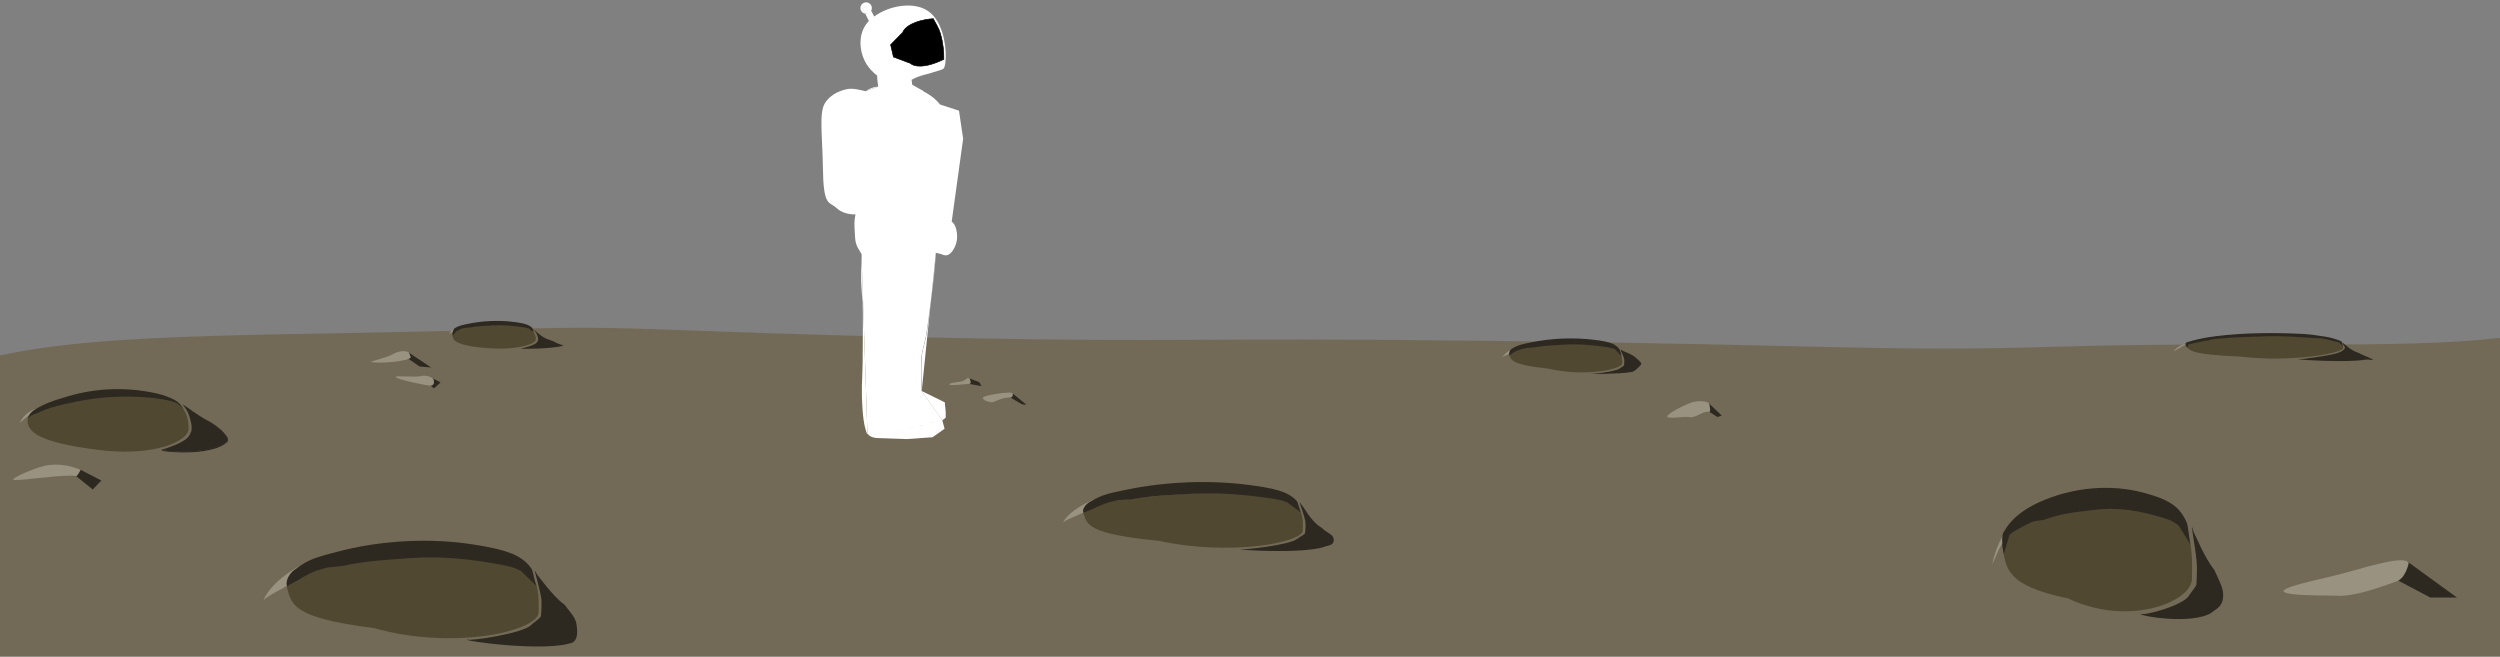 <?xml version="1.0" encoding="UTF-8"?>
<svg id="Layer_1" data-name="Layer 1" xmlns="http://www.w3.org/2000/svg" viewBox="0 0 1920 504.2">
  <rect x="0" y="0" width="1920" height="504.2" fill="#808080" stroke="none"/>
  <defs>
    <style>
      .cls-1 {
        fill: #fff;
      }

      .cls-2 {
        fill: #999280;
      }

      .cls-3 {
        fill: #726a56;
      }

      .cls-4 {
        fill: #2d2921;
      }

      .cls-5 {
        stroke-width: 2px;
      }

      .cls-5, .cls-6 {
        fill: #514831;
        stroke: #726a56;
      }

      .cls-5, .cls-6, .cls-7 {
        stroke-miterlimit: 10;
      }

      .cls-7 {
        fill: none;
        stroke: #000;
        stroke-width: .5px;
      }
    </style>
  </defs>
  <g id="Layer_3" data-name="Layer 3">
    <path class="cls-3" d="M1920,259.5c-77.7,9-196.2,2.4-341.6,6.8-131.6,4-164.3-1.4-430.2-4.5-239.5-2.8-232.2,1.4-419-2.3-216.4-4.2-238-10.1-335.6-6.8-170.8,5.9-307.6,1.3-393.6,20.3v231.2H1920v-244.7Z"/>
  </g>
  <g id="Layer_1-2" data-name="Layer 1">
    <g>
      <path class="cls-1" d="M730.9,170.3l.1-.4-.1,.4,8.8-63.8h0l-3.2-21.5h0l-9.8-3.2-4.7-1.5c-.6-.8-1.4-1.6-2.2-2.5-2.5-2.6-6.1-5.4-11.1-7.8l.1-.3-8.2-4.6v-.1h-.1v.2c-.1,0-.1-.1-.1-.1v-.1c-.3-.7-.4-1.5-.5-2.2h0c.1,.8,.3,1.5,.6,2.2h.1l-.7-3.6h.3l-26.2-2.9-.1-.1c.3,.4,.5,1,.6,1.5,.5,2.1,.6,4.4,0,6.5v.1h.1l-9.7,3.5v.1c-4.3-1.1-9.4-2.2-12-2,2.6-.1,7.7,1.1,11.9,2.1-4.2-1-9.3-2.2-12-2-2.2,.3-8.8,1.4-14.3,5.7,5.5-4.2,12.2-5.4,14.4-5.8-2.6,.2-11.7,1.9-17.4,8.5h0c-.2,.2-.3,.4-.5,.6-.3,.4-.6,.8-.8,1.1-.1,.2-.2,.3-.4,.5-5,7.5-2.2,24.3-1.8,50.4,.4,29.6,4.6,25.3,10.3,30.4,3.7,3.6,9.1,5.1,14.7,5.1v-.1h.1v.1c-.1,.1-.1,.2-.1,.3l5.1,30.4h0l-5.1-30.4c-.2,.8-.3,1.6-.4,2.4,.1-.8,.3-1.6,.4-2.4v-.2c-1,4.2-.9,8.7-.5,13.9,.4,5.5,0,8.3,3.7,13.9,.6,.8,.8,1.7,1.4,2.4q.1,0,.1-.1v.2h0c.1,1.7,.1,3.3,.1,4.9l4.4,133.4h.4c.7,1.2,2.6,2.2,4.2,2.6h.1c.5,.1,1,.2,1.4,.2l-.2-.1-5.8-3.2h0l5.8,3.2h.2v.2h.2l-.3,.1h.1l24,.8,19.9-1.4,9.2-6.5v-.1l-1.7-6.4-.1-.4h-.1l-50.9,13.9,50.8-13.9-15.9-22.3,.2,.1,15.8,22.2h.1l.1,.4,2.6-2v-4.4l-.7-7.4-17.5-8.6-.2-.1c-.5-6.8-.8-15.5-.2-25.5,.4-7.3,2.4-8.9,4.1-20.8,1.3-9.1,2.5-18,3.5-26.3l3.3-32.7c.1-.3,.1-.6,.1-.9q-.1-.1-.2-.1l.3-.6,11.6-23.1h.1l-11.6,23.1-.3,.6c.1,0,.1,.1,.2,.1h.1c.9,.4,2,.6,2.8,.7,1.2,.2,3.9,2.1,6.5,.9,3.3-1.5,5.4-6.4,6-8.3,2.2-6.5,0-15.5-3.3-17.1,0,.1-.1,.1,0,0h0l-9.3-90.1-13.6-10.5c.1,0,.2,.1,.3,.1l13.4,10.4m-65.3,88.4c-.1,.8-.1,1.6-.1,2.4,0-.8,0-1.6,.1-2.4Zm5.3,26.5c.1,.1,.3,.2,.4,.3-.2-.1-.3-.2-.4-.3Z"/>
      <path class="cls-1" d="M724.9,52.5c1.7-2,2.5-12.7,0-23.4,2.5,10.7,1.6,21.3,0,23.4Z"/>
      <path class="cls-1" d="M721.8,19.9c1.4,2.9,2.4,6.1,3.1,9.2-.7-3.1-1.7-6.3-3.1-9.2Z"/>
      <path class="cls-1" d="M724.9,52.5s-.1,.1-.2,.2c.1,0,.1-.1,.2-.2Z"/>
      <path class="cls-1" d="M724.6,52.8c-1.3,1-5,1.8-7.9,2.8,3-1,6.7-1.8,7.9-2.8Z"/>
      <path class="cls-1" d="M720.7,17.7c.4,.7,.7,1.4,1.1,2.2-.3-.8-.7-1.5-1.1-2.2Z"/>
      <path class="cls-1" d="M718.9,194.1l-.2,.9c.1-.3,.1-.6,.1-.9l-.1,.9h0l-3.3,32.7c-1,8.3-2.2,17.2-3.5,26.3,1.2-7.5,2.2-14.8,3-21.8,1.9-14.9,3.2-28.3,4-38.1Z"/>
      <path class="cls-1" d="M714.6,56.3c.6-.2,1.1-.3,1.5-.5-.5,.2-1,.3-1.5,.5Z"/>
      <path class="cls-1" d="M712,254c-1.6,11.2-3.5,13.3-4,19.5,.5-6.2,2.4-8.3,4-19.5-1.8,11.9-3.8,13.5-4.1,20.8-.6,9.7-.3,18.2,.1,25v.1l-.1,.4,.1,.1v-.1h0v-1.1l6.8-67c-.7,7-1.7,14.3-2.8,21.8Z"/>
      <path class="cls-1" d="M714.6,56.3c-3.7,1.1-9.4,2-14.4,5.1,5-3,10.7-4,14.4-5.1Z"/>
      <path class="cls-1" d="M664.9,70l9.6-3.5c-.6,0-1.2,.1-1.9,.2-2.7,.5-5.6,1.8-7.7,3.3Z"/>
      <path class="cls-1" d="M661.8,200.1l-.1-3.1c.1,9.3-1.3,16,.8,34.8-1.3-12.6-1.1-19.7-.9-25.8-.2,6.1-.4,13.2,1,25.8,.3,2.9,.1,43.2,0,47.1,0,2.5-.1,4.7-.2,6.6,0,.5,0,1-.1,1.5,0-.5,0-1,.1-1.5,.1-2,.1-4.2,.2-6.6,.1-3.9,.3-44.2-.1-47.1,.3,2.9,.1,43.3,0,47.1-.3,15.1-1.2,19.2,0,36.5,.7,10.7,3,17.6,3.6,18h.1l-4.4-133.3c0-.1,0,0,0,0Zm.4,109.2c-.1-1.2-.1-2.3-.1-3.4,0,1,.1,2.2,.1,3.4Zm0,.1c.1,1.8,.2,3.8,.4,6,.1,1.2,.2,2.3,.3,3.4-.1-1.1-.2-2.2-.3-3.4-.2-2.2-.3-4.1-.4-6Z"/>
      <path class="cls-1" d="M664.6,10.5l-2.2-4.2,4.5-2.3h0l-4.4,2.3,2.1,4.2c.3,.1,.5,.1,.7,.1,.4,0,.9-.1,1.3-.2-.4,.2-.9,.3-1.4,.3-.2,0-.4-.1-.6-.1l2.7,5.5c-2,2.1-3.5,4.4-4.5,6.8-3.7,8.8-1.8,19.1,2.7,26.4,2.2,3.4,5,6.4,8.2,8.8v.1h0l.7,8.2c.6-2.1,.5-4.4,0-6.5-.1-.5-.3-1.1-.6-1.6l-.1-.1c.1,0,.1,.1,.2,.1l.1,.1,26.2,2.9c5-3.1,10.6-4,14.4-5.1,.6-.2,1.1-.3,1.5-.5,.2-.1,.4-.1,.6-.2,2.9-1,6.6-1.7,7.9-2.8,.1,0,.1-.1,.2-.2,2.1-2.6,2.9-19.6-3.1-32.6-.3-.8-.7-1.5-1.1-2.2-.3-.8-.7-1.5-1.2-2.1,.4,.5,.7,1,.9,1.5-.3-.5-.6-1-.9-1.5-1.7-2.8-3.9-5.2-6.5-7-10.7-7.6-29.8-4.6-41.5,4.1h0l-2.3-4.4s0-.1,.1-.1l-.1-.1c.3-.6,.5-1.2,.5-1.9,0-2.4-2-4.4-4.4-4.4s-4.4,2-4.4,4.4c0,2.2,1.7,4,3.8,4.3Zm2.9,5.6h0l1.2,2.5h0l-1.2-2.5h0Z"/>
    </g>
  </g>
  <g id="Layer_3-2" data-name="Layer 3">
    <path class="cls-5" d="M145.85,329.32c0,10.3-26.8,22.7-70.6,17.2-44.1-5.6-55.1-13.3-55.1-23.6s34.2-23.6,78.7-23.6,47,19.7,47,30Z"/>
    <path class="cls-2" d="M15.15,324.82c2.7-6.2,9.1-10.9,15.8-11.5-2.5,1.5-6,3.6-8.2,5.3-2.3,1.6-5.4,4.3-7.6,6.2h0Z"/>
    <path class="cls-4" d="M21.45,321.62c.4-2.8,2.5-5.4,4.9-6.8,6.8-4.3,14.7-7.3,22.4-9.4,20.5-6.7,42.8-8.3,64.1-4.7,5.3,.9,10.6,2,15.8,4,3.7,1.4,7.9,3.2,10.3,6.5,.8,1.1,1.4,2.3,2.2,3.4-1-.9-1.8-2-2.7-2.9-2.8-2.8-6.8-3.7-10.5-4.5-15.4-2.9-31.4-3.1-46.9-2-10.5,.8-20.6,2.7-31,5.1-7.9,1.7-15.1,3.8-22.3,7.3-2.4,.7-4.7,1.8-6.3,4h0Z"/>
    <g>
      <path class="cls-4" d="M140.55,310.72c-1.2-.5,3.6,3,5.7,11.6,.4,1.8,1.2,4.9,.9,7.9-.1,1-1.6,4.2-2.4,5.2-4.4,5.3-18.8,9.5-20.4,10-3,.9,36.4,4.8,49.2-5.8,2.1-1.7,1.9-3-2.4-7.7-2.3-2.5-6.7-6.1-11-8.4-8.1-4.2-17.9-12-19.6-12.8Z"/>
      <path class="cls-4" d="M140.55,310.72c-.5-.3,.3,.6,.4,.7,3.7,4.5,5.7,10.2,6.3,15.9,.1,1.5,.2,3.2-.5,4.6-.6,1.4-1.2,2.9-2.3,4-4.5,4.3-10.6,6.4-16.3,8.6-.8,.3-2.8,.9-3.6,1.2-.1,0-.2,.1-.2,.1l.1-.1v-.1c1.5,.5,3.2,.5,4.9,.7,12.2,.7,24.7,.6,36.5-3,2.9-.9,5.7-2.2,8-4.2,.5-.5,.9-1,.8-1.7-.5-2.1-2.4-3.8-3.8-5.5-4.1-4.6-9.6-7.6-14.9-10.7-5.3-3.2-10.3-7.2-15.4-10.5h0Zm0,0c5.1,3.2,10.1,7.2,15.4,10.3,6.8,3.7,13.7,7.6,18.2,14.1,1,1.4,1.7,3.3,.1,4.6-2.4,2.2-5.3,3.5-8.2,4.5-11.9,3.7-24.6,3.7-36.8,2.7-1.6-.2-3.3-.3-4.9-.8-.1-.1-.3-.1-.3-.3,0-.3,.3-.3,.5-.4,.8-.2,2.7-.8,3.6-1.1,5.7-2.1,11.8-4.1,16.3-8.3,1.9-2.4,3.3-5.4,2.8-8.5-.1-1.5-.4-3.1-.8-4.5-.9-4.1-2.7-8.1-5.4-11.4l-.4-.5c-.1-.1-.1-.2-.2-.2,0,0-.1-.1,0-.1q0-.1,.1-.1h0Z"/>
    </g>
  </g>
  <g id="Layer_4" data-name="Layer 4">
    <path class="cls-5" d="M412.52,260.82c0,4.4-15.53,9.69-40.9,7.34-25.55-2.39-24.97-7.32-24.97-11.71s12.86-8.43,38.64-8.43,27.23,8.41,27.23,12.8Z"/>
    <path class="cls-2" d="M345.15,256.72c.42-1.98,2.22-3.91,4.44-4.72-.73,.66-1.22,2.08-1.83,2.77-.65,.67-2.01,1.22-2.6,1.96h0Z"/>
    <path class="cls-4" d="M347.68,257.72c-.52-1.21,.24-5.02,1.54-5.62,3.45-2.13,6.14-2.5,10.29-3.4,11.07-2.35,24-2.92,35.48-1.39,2.86,.38,5.86,.79,8.66,1.65,1.99,.6,3.76,1.52,5.05,2.93,.6,.49,.9,3.07,1.33,3.54-.54-.38-3.49-2.64-3.98-3.02-1.82-.63-2.17-.73-4.17-1.07-8.3-1.24-15.74-1.88-24.1-1.41-5.66,.34-11.18,.55-16.79,1.58-4.18,.31-2.53,.23-6.45,.88-1.15,.76-3.51,1.44-4.38,2.38l-2.5,2.96Z"/>
    <path class="cls-4" d="M409.45,252.89c-.7-.21,2.09,1.28,3.3,4.95,.23,.77,.7,2.09,.52,3.37-.06,.43-.93,1.79-1.39,2.22-2.55,2.26-10.89,4.05-11.82,4.27-1.74,.38,24.47,.36,32.34-2.2,1.44-.18-3.17-.99-5.71-2.45-1.33-1.07-4.05-1.69-6.54-2.67-4.69-1.79-9.71-7.14-10.7-7.48Z"/>
  </g>
  <g id="Layer_4-2" data-name="Layer 4">
    <path class="cls-5" d="M414.64,470.53c0,14.81-65.05,30.44-127.74,12.79-64.3-8.05-63.88-18.7-67.77-32.99-4.16-15.28,68.77-22.21,133.53-26.32,66.97-4.24,61.98,31.71,61.98,46.52Z"/>
    <path class="cls-2" d="M202.35,460.87c5.1-11.74,20.56-24.27,38.2-30.78-6.15,4.38-11.27,12.95-16.56,17.39-5.59,4.37-16.42,8.64-21.64,13.39h0Z"/>
    <path class="cls-4" d="M220.41,450.21c-1.57-4.66,2.65-10.85,6.59-13.15,10.49-8.21,18.66-9.66,31.28-13.12,33.67-9.07,72.96-11.28,107.88-5.35,8.69,1.48,17.81,3.07,26.33,6.36,6.07,2.31,11.43,5.87,15.37,11.31,1.81,1.88,2.75,11.85,4.06,13.66-1.64-1.48-10.61-10.18-12.09-11.66-5.55-2.45-6.61-2.83-12.68-4.14-25.25-4.78-47.86-7.25-73.27-5.44-17.21,1.32-34.01,2.13-51.05,6.08-12.71,1.2-8.65,.25-19.61,3.41-4.73,1.71-10.23,4.77-13.3,6.8l-9.51,5.25Z"/>
    <path class="cls-4" d="M412.57,441.42c-4.49-9.8,1.29,7.06,3.09,17.93,.54,2.08,.18,10.45-.22,13.93-.14,1.16-6.54,5.68-7.62,6.83-5.96,6.14-46.13,12.42-48.99,11.04-4.06,1.04,60.78,10.01,81.15,2.22,2.84-1.97,4.34-6.13,2.44-15.62-1.34-4.47-4.92-8.05-8.85-13.32-9.64-7.03-19.38-21.55-21.01-23.01Z"/>
  </g>
  <g id="Layer_4-3" data-name="Layer 4">
    <path class="cls-5" d="M1684.44,444.43c0,18.7-49.13,38.44-96.49,16.15-48.57-10.17-48.26-23.61-51.19-41.66-3.14-19.3,51.95-28.05,100.86-33.24,50.59-5.36,46.82,40.04,46.82,58.75Z"/>
    <path class="cls-2" d="M1530.02,432.93c2.38-9.52,6.51-23.09,14.89-28.33-2.91,3.54-5.31,10.49-7.81,14.07-2.64,3.53-4.62,10.42-7.08,14.26h0Z"/>
    <path class="cls-4" d="M1538.91,425.58c-1.19-5.89-2.34-15.11,.63-18.02,6.07-10.78,17.26-17.6,26.79-21.97,25.44-11.45,55.12-14.25,81.49-6.76,6.56,1.87,13.45,3.87,19.89,8.03,4.58,2.91,8.64,7.42,11.61,14.28,1.37,2.38,2.07,14.97,3.07,17.26-1.24-1.87-8.02-12.85-9.13-14.73-4.19-3.09-4.99-3.57-9.58-5.23-19.07-6.03-36.15-9.16-55.35-6.87-13,1.66-25.69,2.69-38.57,7.68-9.6,1.51-6.53,.32-14.81,4.3-3.58,2.16-9.34,4.73-11.66,7.29l-4.39,14.73Z"/>
    <path class="cls-4" d="M1684.69,408.58c-3.39-12.37,.98,8.91,2.33,22.65,.41,2.63,.14,13.2-.17,17.59-.1,1.46-4.94,7.17-5.75,8.63-4.5,7.75-34.85,15.68-37,13.94-3.07,1.32,39.1,8.93,54.48-.9,2.15-2.49,10.09-4.04,8.66-16.02-1.01-5.65-3.72-10.17-6.68-16.82-7.28-8.87-14.64-27.21-15.87-29.06Z"/>
  </g>
  <g id="Layer_4-4" data-name="Layer 4">
    <path class="cls-6" d="M1800.06,267.49c.06,4.33-40.21,11.53-79.25,6.92-40-1.79-39.79-4.9-42.26-9.04-2.65-4.43,42.15-9.83,82.36-7.61,39.68,2.18,39.09,5.41,39.16,9.73Z"/>
    <path class="cls-2" d="M1669.42,269.83c2.53-4,6.41-5.01,16.98-8.9-3.57,1.97,.2-.09-2.84,1.8-3.22,1.91-4.06,.99-7.04,2.96l-7.1,4.14Z"/>
    <path class="cls-4" d="M1680.08,267.33c-1.01-1.19-2.89-3.83-.42-4.46,6.57-2.22,14.39-3.7,22.32-4.71,21.16-2.65,45.85-2.85,67.84-1.62,5.47,.31,11.03,1.31,16.41,2.08,3.83,.54,9.69,2.33,12.19,3.7,.36,2.34,1.12,4.53,1.1,3.7,.43,.54-2.69-2.84-3.62-3.21-3.5-.58-9.05-2.48-12.88-2.76-15.9-1.01-30.25-2.34-46.23-1.64-10.83,.49-21.03,.44-31.74,1.62-7.99,.42-5.6,1.04-12.49,1.96-2.97,.48-10.1,2.1-12.03,2.65l-.44,2.71Z"/>
    <path class="cls-4" d="M1800.62,264.42c-2.87-2.87-1.37-.31,.21,2.16,.35,.61-.77,2.21-1.74,2.66-.08,.34-2.05,1.14-2.73,1.5-3.72,1.87-29.44,5.49-31.24,5.11-2.55,.35,38.36,2.87,51.15,.38,1.83-.17,2.11-.29,6.43,.33-.86-1.31-9.21-4.18-11.7-5.71-6.09-2-9.35-6-10.37-6.42Z"/>
  </g>
  <g id="Layer_4-5" data-name="Layer 4">
    <path class="cls-5" d="M1001.55,407.69c0,10.04-56.76,20.65-111.46,8.67-56.11-5.46-55.74-12.68-59.14-22.37-3.63-10.36,60.01-15.07,116.51-17.85,58.44-2.88,54.08,21.5,54.08,31.55Z"/>
    <path class="cls-2" d="M816.32,401.14c4.45-7.96,17.94-16.46,33.33-20.87-5.37,2.97-9.84,8.79-14.45,11.79-4.87,2.96-14.33,5.86-18.88,9.08h0Z"/>
    <path class="cls-4" d="M832.07,393.91c-1.37-3.16,2.31-7.36,5.75-8.92,9.16-5.57,16.28-6.55,27.29-8.9,29.38-6.15,63.67-7.65,94.13-3.63,7.58,1.01,15.54,2.08,22.98,4.31,5.29,1.56,9.98,3.98,13.41,7.67,1.58,1.28,2.4,8.04,3.54,9.27-1.43-1.01-9.26-6.9-10.55-7.91-4.84-1.66-5.77-1.92-11.06-2.81-22.03-3.24-41.76-4.92-63.93-3.69-15.02,.89-29.67,1.44-44.55,4.13-11.09,.81-7.54,.17-17.11,2.31-4.13,1.16-8.93,3.23-11.61,4.61l-8.3,3.56Z"/>
    <path class="cls-4" d="M999.75,387.95c-3.92-6.64,1.13,4.79,2.7,12.16,.47,1.41,.16,7.09-.19,9.45-.12,.79-5.7,3.85-6.65,4.63-5.2,4.16-40.25,8.42-42.74,7.49-3.54,.71,45.83,3.79,63.61-1.49,2.48-1.33,9.23-.76,7.58-7.2-1.17-3.03-5.47-4-8.9-7.58-8.41-4.76-13.98-16.47-15.39-17.47Z"/>
  </g>
  <g id="Layer_4-6" data-name="Layer 4">
    <path class="cls-5" d="M1246.87,279.22c0,5.59-29.65,11.5-58.23,4.83-29.31-3.04-29.12-7.06-30.89-12.46-1.9-5.77,31.31-10.54,60.87-9.94,28.91,.59,28.25,11.97,28.25,17.57Z"/>
    <path class="cls-2" d="M1153.94,274.3c2.32-4.19,7.85-6.83,15.89-9.15-2.8,1.56-3.62,2.78-6.03,4.37-2.55,1.56-7.49,3.09-9.86,4.78Z"/>
    <path class="cls-4" d="M1159.23,272.93c-.72-1.67,.31-4.43,2.11-5.25,4.78-2.93,8.5-3.45,14.26-4.69,15.35-3.24,33.26-4.03,49.18-1.91,3.96,.53,8.12,1.1,12,2.27,2.76,.82,4.65,2.23,6.44,4.17,.83,.67,2.02,4.91,2.02,5.68-.77-.36-4.44-4.56-5.11-5.09-2.53-.87-3.01-1.01-5.78-1.48-11.51-1.71-21.82-2.59-33.4-1.94-7.85,.47-15.5,.76-23.27,2.17-5.79,.43-3.94,.09-8.94,1.22-2.16,.61-4.66,1.7-6.06,2.43l-3.44,2.43Z"/>
    <path class="cls-4" d="M1245.93,269.24c-3.33-2.69,.59,2.52,1.41,6.41,.25,.74,.08,3.73-.1,4.98-.06,.41-2.98,2.03-3.47,2.44-2.72,2.19-21.03,4.44-22.33,3.94-1.85,.37,22.29,.31,31.64-1.29,1.6-.05,4.89-2.77,7.37-5.88,.63-1.61-3.77-4.44-5.56-6.33-4.39-2.51-8.22-3.75-8.96-4.27Z"/>
  </g>
  <g id="Layer_3-3" data-name="Layer 3">
    <polygon class="cls-4" points="61.88 360.8 58.46 365.63 71.2 375.94 77.81 369.03 61.88 360.8"/>
    <polygon class="cls-4" points="313.8 270.72 313.8 275.6 322.11 281.44 331.13 282.22 313.8 270.72"/>
    <polygon class="cls-4" points="331.97 290.33 330.87 296.17 333.28 298.31 338.36 293.69 331.97 290.33"/>
    <polygon class="cls-4" points="744.35 290.53 744.32 294.86 753.86 296.53 752.06 293.53 744.35 290.53"/>
    <polygon class="cls-4" points="777.23 301.74 775.93 305.24 784.84 310.53 788.37 310.9 777.23 301.74"/>
    <polygon class="cls-4" points="1312.05 309.39 1312.62 316.25 1318.97 320.25 1322.33 319.21 1312.05 309.39"/>
    <polygon class="cls-4" points="1848.84 431.25 1841.87 445.92 1866.41 458.88 1886.91 458.88 1848.84 431.25"/>
  </g>
  <g id="Layer_2" data-name="Layer 2">
    <path class="cls-2" d="M729.06,295.18c-.23-1.23,8.59-1.98,8.99-2.16,0,0,2.49-.33,4.77-2.55,.42-.41,1.14,.04,1.71,.08,1.04,.09-.11-.16,0,0,.42,.6,2,4.26-.22,4.3-3.77,.08-14.99,1.72-15.26,.32Z"/>
    <path class="cls-2" d="M754.87,305.72c.08-1.21,3.28-1.89,6.96-2.63,6.93-1.41,15.77-2.15,16-.94,.05,.26,.21,3.14-1.67,3.11-7.95-.12-12.1,4.05-15.27,3.66-2.97-.36-6.11-1.97-6.02-3.2Z"/>
    <path class="cls-2" d="M302.96,271.34c-.26,.13-.37,.21-1.31,.73-4.66,2.56-16.43,5.28-16.44,5.72-.04,1.42,23.22,.71,29.43-2.57,1.78-.94,.22-1.61-.04-3.12-.58-3.35-7.65-2.85-11.65-.75Z"/>
    <path class="cls-2" d="M1849.9,432.36c-2.77-5.47-25.09,.87-47.65,7.28-15.23,4.33-48.82,10.57-48.43,14.39,.4,3.87,35.06,3.13,40.49,3.48,13.33,.86,31.65-5.81,46.34-11.04,7.06-2.51,9.25-14.11,9.25-14.11Z"/>
    <path class="cls-2" d="M1299.41,308.97c-2.37,.67-18.03,7.69-19,10.88-.66,2.15,14.11-.15,16.27,.35,5.81,1.34,10.19-4.47,15.31-3.91,2.38,.26,1.12-2.57,.89-5.51s-8.24-3.28-13.47-1.8Z"/>
    <path class="cls-2" d="M322.82,288.9c-3.56,.97-19.45-.65-18.93,.65,.76,1.9,25.42,7,27.18,6.61,3.2-.72,1.97-3.5,2.04-4.37,.11-1.46-5.36-4.22-10.28-2.88Z"/>
    <path class="cls-2" d="M38.05,357.08c-8.98,.8-30.73,10.73-27.57,11.41,5.13,1.1,39.78-4.68,47.84-2.86,1.19,.27,3.56-4.82,3.56-4.82-8.77-3.5-15.71-4.45-23.83-3.72Z"/>
  </g>
  <g id="Layer_4-7" data-name="Layer 4">
    <g>
      <path d="M722.23,25.77c2.26,7.71,2.71,14.57,2.61,19.63v.12c-2.5,1.27-8.2,3.95-14.23,4.91-7.61,1.23-10.68-1.09-11.52-1.84l-12.91-4.83-2.19-9.41,9.23-9.4c.44-1.1,2.19-4.75,9.45-7.6,5.77-2.28,11.36-2.81,14.06-2.98,1.61,3.12,4.19,6.93,5.5,11.4Z"/>
      <g>
        <path class="cls-7" d="M716.7,14.32s.02,.03,.03,.05c1.61,3.12,4.19,6.93,5.5,11.4,2.26,7.71,2.71,14.57,2.61,19.63"/>
        <path class="cls-7" d="M693.22,24.95c.44-1.1,2.19-4.75,9.45-7.6,5.77-2.28,11.36-2.81,14.06-2.98,.07,0,.14,0,.21,0"/>
        <polyline class="cls-7" points="693.22 24.95 683.99 34.35 686.18 43.76 699.09 48.59"/>
        <path class="cls-7" d="M699.09,48.59c.84,.75,3.91,3.07,11.52,1.84,6.03-.96,11.73-3.64,14.24-4.91,.08-.04,.16-.08,.23-.12"/>
      </g>
    </g>
    <polygon class="cls-1" points="700.84 67.24 674.5 67.24 673.69 56.3 699.09 56.49 700.84 67.24"/>
    <polygon class="cls-1" points="706.79 70.49 717.11 80.68 721.89 80.68 719.57 78.04 715.73 74.69 712.46 72.46 710.21 70.76 706.79 70.49"/>
    <polygon class="cls-1" points="707.55 69.58 708.26 71.24 709.96 71.36 709.49 70.49 708.75 69.73 707.55 69.58"/>
    <polygon class="cls-1" points="720.55 79.87 722.89 80.88 730.68 158.21 722.55 161.91 720.55 79.87"/>
    <polygon class="cls-1" points="729.2 168.46 731.59 171.97 732.01 184.93 719.88 193.42 716.65 194.4 729.2 168.46"/>
  </g>
</svg>